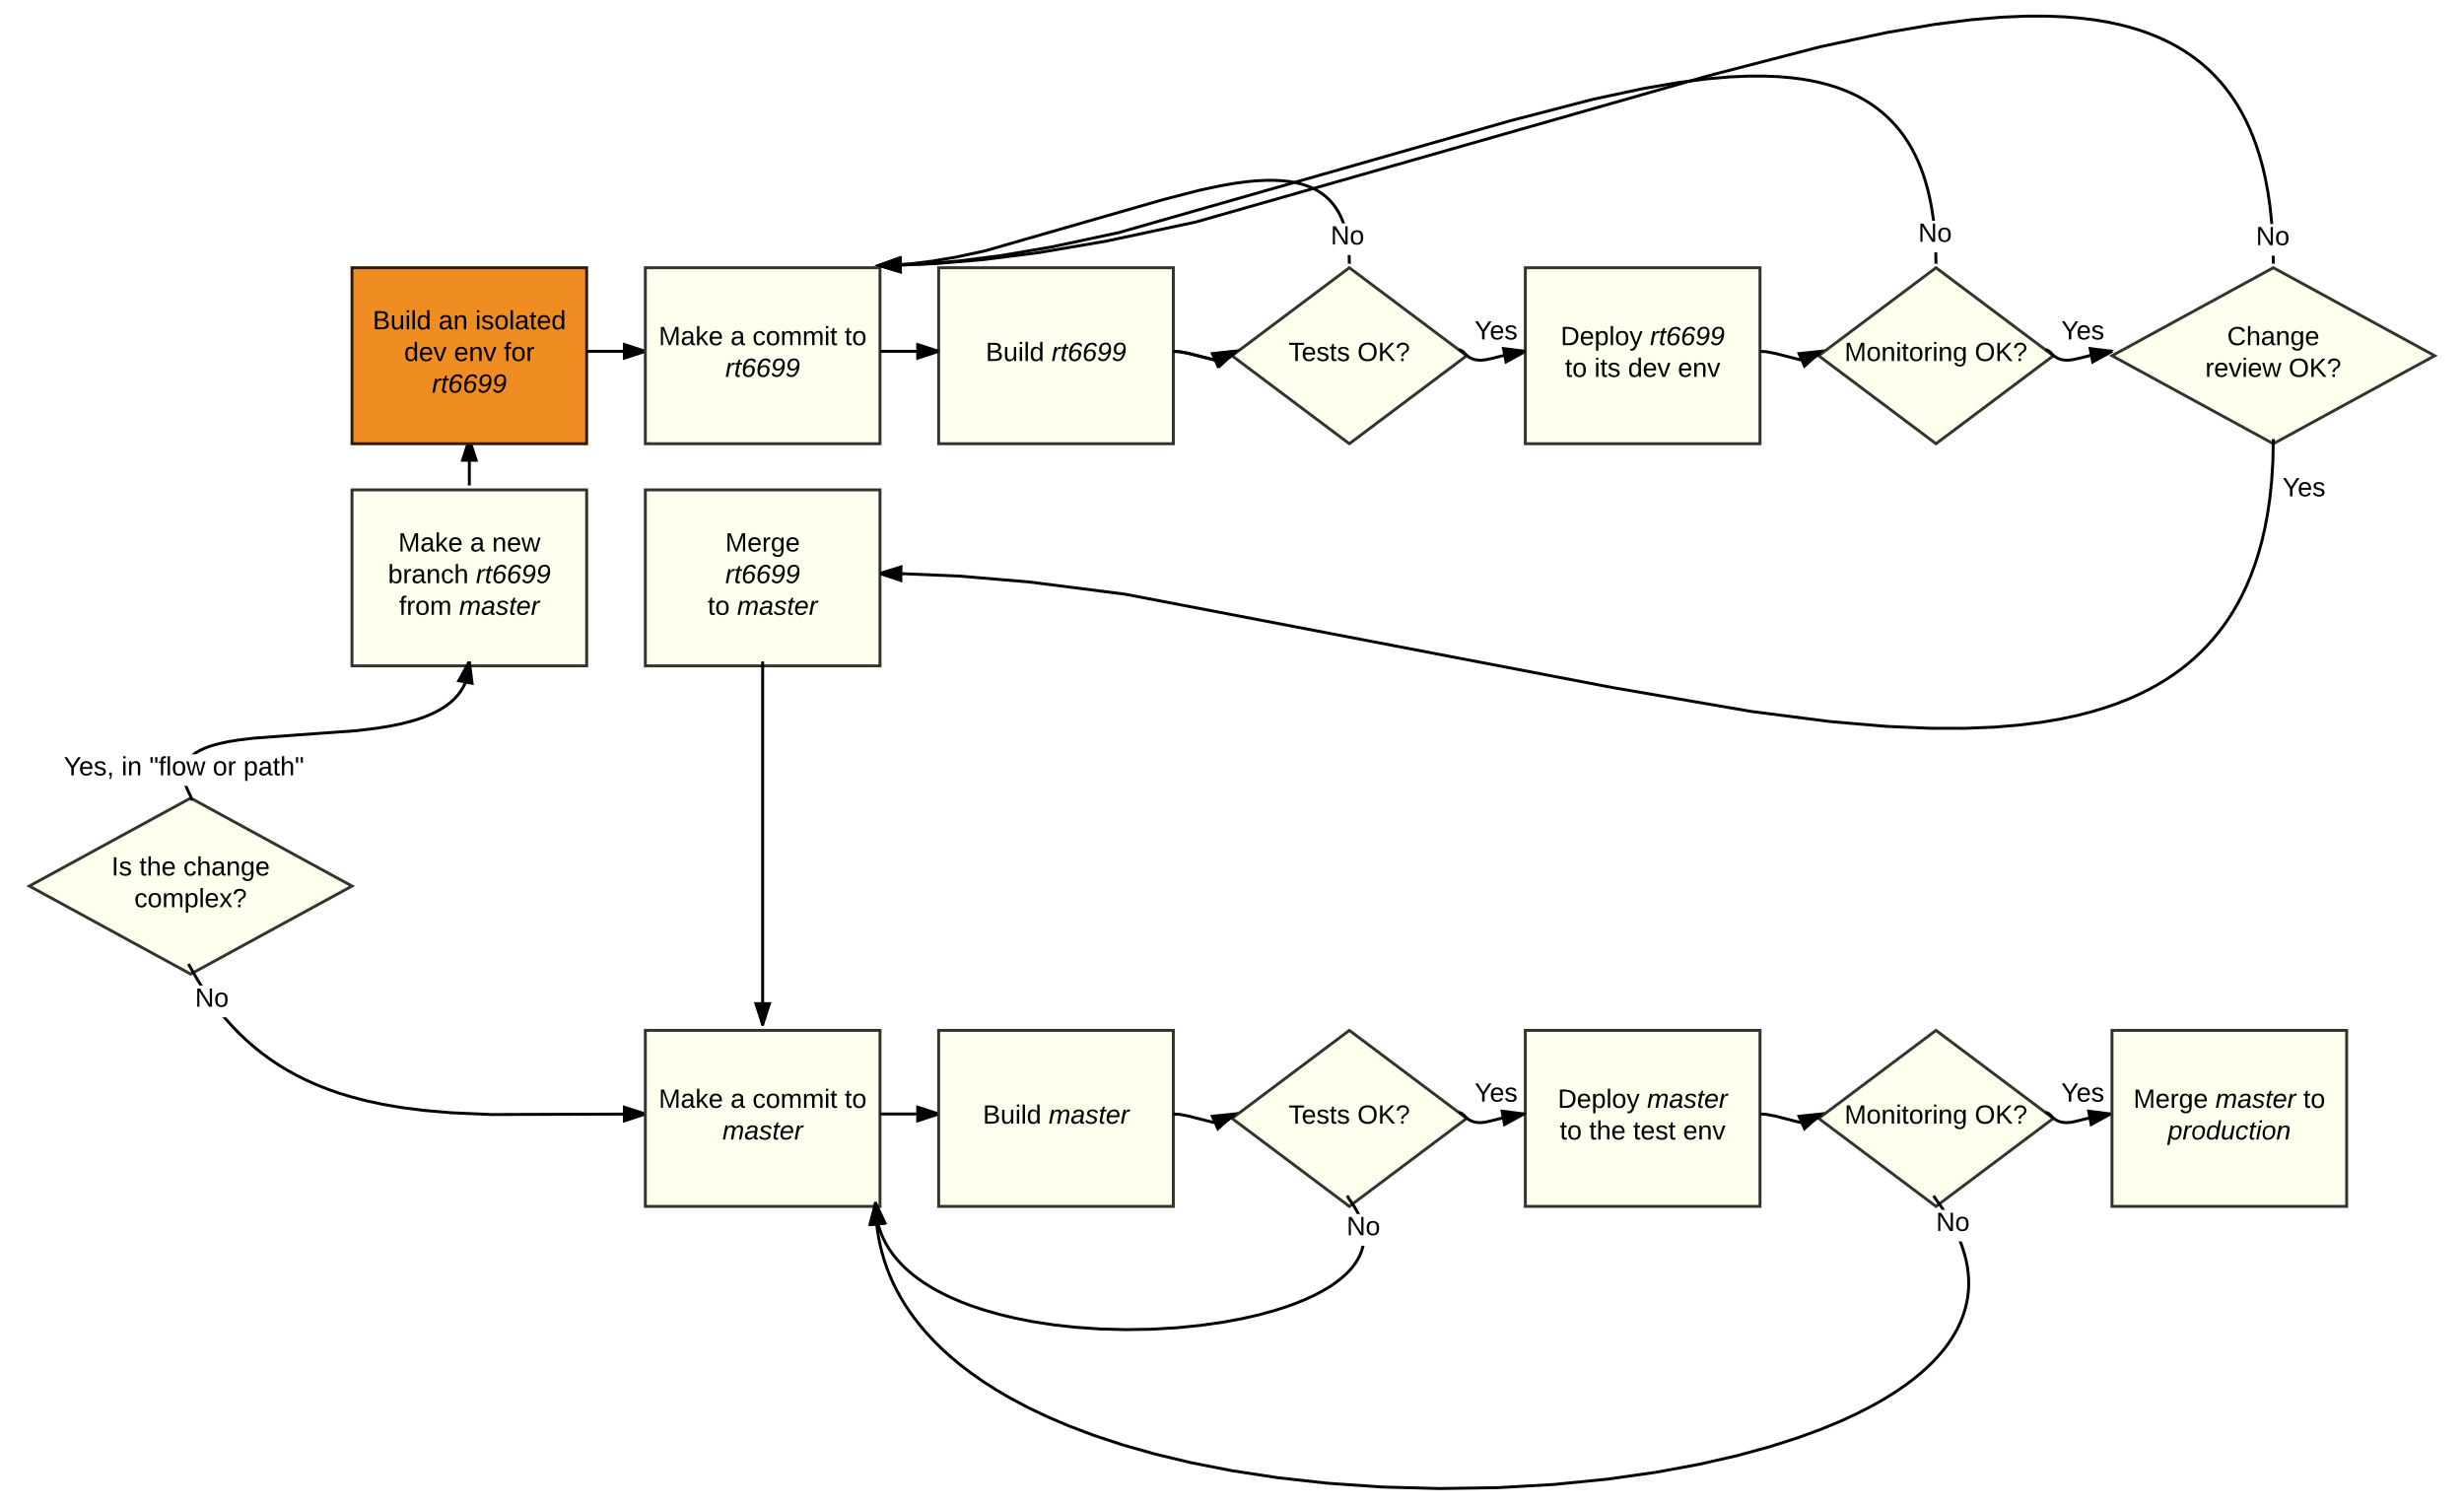 <svg xmlns="http://www.w3.org/2000/svg" xmlns:xlink="http://www.w3.org/1999/xlink" width="1680" height="1025.91"><g transform="translate(-40 -149)"><g filter="url(#a)"><path d="M170 690.14l110 60-110 60-110-60z" stroke="#33332f" stroke-width="2" fill="#ffffed"/><use xlink:href="#b" transform="matrix(1,0,0,1,65,695.139) translate(51 47.8)"/><use xlink:href="#c" transform="matrix(1,0,0,1,65,695.139) translate(70 47.8)"/><use xlink:href="#d" transform="matrix(1,0,0,1,65,695.139) translate(100 47.8)"/><use xlink:href="#e" transform="matrix(1,0,0,1,65,695.139) translate(66.55 69.4)"/></g><g filter="url(#f)"><path d="M280 480h160v120H280z" stroke="#33332f" stroke-width="2" fill="#ffffed"/><use xlink:href="#g" transform="matrix(1,0,0,1,285,485) translate(26.55 37)"/><use xlink:href="#h" transform="matrix(1,0,0,1,285,485) translate(75.5 37)"/><use xlink:href="#i" transform="matrix(1,0,0,1,285,485) translate(90.5 37)"/><use xlink:href="#j" transform="matrix(1,0,0,1,285,485) translate(19.55 58.6)"/><use xlink:href="#k" transform="matrix(1,0,0,1,285,485) translate(79.5 58.6)"/><use xlink:href="#l" transform="matrix(1,0,0,1,285,485) translate(27.1 80.2)"/><use xlink:href="#m" transform="matrix(1,0,0,1,285,485) translate(68 80.2)"/></g><path d="M170 691.9l-1.12-2.17-.9-1.9-.7-1.66-.54-1.5-.43-1.35-.33-1.22-.26-1.13-.18-1.03-.14-.97-.1-.9-.04-.84-.02-.8.02-.75.05-.72.06-.68.1-.66.13-.64.13-.62.17-.6.2-.6.2-.56.25-.56.26-.56.3-.55.32-.55.35-.55.38-.54.42-.56.46-.55.5-.57.56-.56.6-.58.7-.6.76-.6.85-.6.98-.65 1.1-.66 1.25-.7 1.46-.7 1.7-.76 2-.78 2.43-.84 2.98-.88 3.77-.95 4.9-1.04 6.83-1.12 10.58-1.28 29.68-2.2 40.38-2.9 13.87-1.68 9.62-1.58 7.32-1.53 5.84-1.47 4.8-1.43 4.03-1.4 3.46-1.33 2.97-1.32 2.6-1.28 2.3-1.25 2.04-1.23 1.83-1.2 1.64-1.2 1.5-1.16 1.34-1.15 1.24-1.15 1.13-1.15 1.04-1.15.95-1.15.88-1.15.8-1.16.76-1.18.7-1.2.63-1.2.6-1.24.52-1.27.5-1.3.44-1.35.38-1.4.34-1.45.3-1.5.24-1.6.18-1.66.1-1.77.06-1.88V600M170 691.9l.95 2.84" stroke="#000" stroke-width="2" fill="none"/><path d="M361.88 614.88l-9.1-1.74L360 600z"/><path d="M363.04 616.12l-11.8-2.25 7.62-13.87H361zm-8.73-3.7l6.4 1.22-1.3-10.46z"/><path fill="#fff" d="M83.47 663.26h163.85v21.6H83.47z"/><use xlink:href="#n" transform="matrix(1,0,0,1,83.469,663.263) translate(0 14.4)"/><use xlink:href="#o" transform="matrix(1,0,0,1,83.469,663.263) translate(39.35 14.4)"/><use xlink:href="#p" transform="matrix(1,0,0,1,83.469,663.263) translate(58.3 14.4)"/><use xlink:href="#q" transform="matrix(1,0,0,1,83.469,663.263) translate(101.55 14.4)"/><use xlink:href="#r" transform="matrix(1,0,0,1,83.469,663.263) translate(122.5 14.4)"/><path d="M170 808.87l4.66 8.15 4.68 7.42 4.7 6.8 4.72 6.28 4.78 5.8 4.83 5.42 4.92 5.06 5 4.74 5.15 4.46 5.28 4.22 5.46 4 5.66 3.8 5.9 3.6 6.22 3.43 6.55 3.28 6.97 3.13 7.47 2.98 8.08 2.85 8.83 2.68 9.8 2.55 11.03 2.38 12.74 2.2 15.18 1.95 19.15 1.66 27.2 1.2 105.03-.36M170 808.87l-1.53-2.58" stroke="#000" stroke-width="2" fill="none"/><path d="M480 908.54l-14.25 4.68-.03-9.27z"/><path d="M480 907.5v2.1l-15.25 5-.04-12.02zm-13.25 4.34l10-3.3-10.03-3.2z"/><path fill="#fff" d="M173 821.03h22.95v21.6H173z"/><use xlink:href="#s" transform="matrix(1,0,0,1,173.003,821.033) translate(0 14.4)"/><g filter="url(#f)"><path d="M480 848.54h160v120H480z" stroke="#33332f" stroke-width="2" fill="#ffffed"/><use xlink:href="#g" transform="matrix(1,0,0,1,485,853.539) translate(4.1 47.8)"/><use xlink:href="#h" transform="matrix(1,0,0,1,485,853.539) translate(53.05 47.8)"/><use xlink:href="#t" transform="matrix(1,0,0,1,485,853.539) translate(68.05 47.8)"/><use xlink:href="#u" transform="matrix(1,0,0,1,485,853.539) translate(130.9 47.8)"/><use xlink:href="#v" transform="matrix(1,0,0,1,485,853.539) translate(47.55 69.4)"/></g><path d="M360 480v-31.46" stroke="#000" stroke-width="2" fill="none"/><path d="M361 480h-2 2zM364.64 462.8h-9.28l4.64-14.26z"/><path d="M366 463.8h-12l4.95-15.26h2.1zm-9.26-2h6.52L360 451.8z"/><g filter="url(#f)"><path d="M280 328.54h160v120H280z" stroke="#301c07" stroke-width="2" fill="#ef8d22"/><use xlink:href="#w" transform="matrix(1,0,0,1,285,333.539) translate(9.1 37)"/><use xlink:href="#x" transform="matrix(1,0,0,1,285,333.539) translate(54 37)"/><use xlink:href="#y" transform="matrix(1,0,0,1,285,333.539) translate(79 37)"/><use xlink:href="#z" transform="matrix(1,0,0,1,285,333.539) translate(30.525 58.6)"/><use xlink:href="#A" transform="matrix(1,0,0,1,285,333.539) translate(64.525 58.6)"/><use xlink:href="#B" transform="matrix(1,0,0,1,285,333.539) translate(98.525 58.6)"/><use xlink:href="#C" transform="matrix(1,0,0,1,285,333.539) translate(49.525 80.2)"/></g><path d="M440 388.54h40" stroke="#000" stroke-width="2" fill="none"/><path d="M440 389.54v-2zM480 388.54l-14.27 4.63v-9.27z"/><path d="M480 387.5v2.1l-15.27 4.95v-12.02zm-13.27 4.3l10.03-3.26-10.03-3.26z"/><g filter="url(#f)"><path d="M480 328.54h160v120H480z" stroke="#33332f" stroke-width="2" fill="#ffffed"/><use xlink:href="#g" transform="matrix(1,0,0,1,485,333.539) translate(4.1 47.8)"/><use xlink:href="#h" transform="matrix(1,0,0,1,485,333.539) translate(53.05 47.8)"/><use xlink:href="#t" transform="matrix(1,0,0,1,485,333.539) translate(68.05 47.8)"/><use xlink:href="#u" transform="matrix(1,0,0,1,485,333.539) translate(130.9 47.8)"/><use xlink:href="#C" transform="matrix(1,0,0,1,485,333.539) translate(49.525 69.4)"/></g><g filter="url(#f)"><path d="M680 328.54h160v120H680z" stroke="#33332f" stroke-width="2" fill="#ffffed"/><use xlink:href="#D" transform="matrix(1,0,0,1,685,333.539) translate(27.075 58.6)"/><use xlink:href="#E" transform="matrix(1,0,0,1,685,333.539) translate(71.975 58.6)"/></g><g filter="url(#a)"><path d="M1590 328.54l110 60-110 60-110-60z" stroke="#33332f" stroke-width="2" fill="#ffffed"/><use xlink:href="#F" transform="matrix(1,0,0,1,1485,333.539) translate(73.525 47.8)"/><use xlink:href="#G" transform="matrix(1,0,0,1,1485,333.539) translate(58.575 69.4)"/><use xlink:href="#H" transform="matrix(1,0,0,1,1485,333.539) translate(115.425 69.4)"/></g><g filter="url(#f)"><path d="M960 328.54l80 60-80 60-80-60z" stroke="#33332f" stroke-width="2" fill="#ffffed"/><use xlink:href="#I" transform="matrix(1,0,0,1,885,333.539) translate(33.525 58.6)"/><use xlink:href="#J" transform="matrix(1,0,0,1,885,333.539) translate(80.475 58.6)"/></g><path d="M640 908.54h40" stroke="#000" stroke-width="2" fill="none"/><path d="M640 909.54v-2zM680 908.54l-14.27 4.63v-9.27z"/><path d="M680 907.5v2.1l-15.27 4.95v-12.02zm-13.27 4.3l10.03-3.26-10.03-3.26z"/><g filter="url(#f)"><path d="M480 480h160v120H480z" stroke="#33332f" stroke-width="2" fill="#ffffed"/><use xlink:href="#K" transform="matrix(1,0,0,1,485,485) translate(49.55 37)"/><use xlink:href="#L" transform="matrix(1,0,0,1,485,485) translate(49.525 58.6)"/><use xlink:href="#M" transform="matrix(1,0,0,1,485,485) translate(37.55 80.2)"/><use xlink:href="#m" transform="matrix(1,0,0,1,485,485) translate(57.55 80.2)"/></g><g filter="url(#f)"><path d="M1080 328.54h160v120h-160z" stroke="#33332f" stroke-width="2" fill="#ffffed"/><use xlink:href="#N" transform="matrix(1,0,0,1,1085,333.539) translate(19.075 47.8)"/><use xlink:href="#O" transform="matrix(1,0,0,1,1085,333.539) translate(79.975 47.8)"/><use xlink:href="#P" transform="matrix(1,0,0,1,1085,333.539) translate(22.025 69.4)"/><use xlink:href="#Q" transform="matrix(1,0,0,1,1085,333.539) translate(42.025 69.4)"/><use xlink:href="#R" transform="matrix(1,0,0,1,1085,333.539) translate(64.975 69.4)"/><use xlink:href="#S" transform="matrix(1,0,0,1,1085,333.539) translate(98.975 69.4)"/></g><path d="M640 388.54h40" stroke="#000" stroke-width="2" fill="none"/><path d="M640 389.54v-2zM680 388.54l-14.27 4.63v-9.27z"/><path d="M680 387.5v2.1l-15.27 4.95v-12.02zm-13.27 4.3l10.03-3.26-10.03-3.26z"/><g filter="url(#f)"><path d="M1360 328.54l80 60-80 60-80-60z" stroke="#33332f" stroke-width="2" fill="#ffffed"/><use xlink:href="#T" transform="matrix(1,0,0,1,1285,333.539) translate(12.6 58.6)"/><use xlink:href="#H" transform="matrix(1,0,0,1,1285,333.539) translate(101.4 58.6)"/></g><path d="M1037.47 388.54l1.44 1.7 1.35 1.26 1.3.97 1.33.74 1.37.6 1.5.42 1.7.28 2.07.1 2.8-.23 4.93-1 18-4.5 4.32-.33h.43M1037.47 388.54l-2.72-1.25" stroke="#000" stroke-width="2" fill="none"/><path d="M1080 388.54l-13.14 7.24-1.74-9.1z"/><path d="M1080 387.53v2.15l-13.86 7.64-2.27-11.8zm-12.4 6.7l9.22-5.08-10.46-1.3z"/><use xlink:href="#U" transform="matrix(1,0,0,1,1045.366,366.027) translate(0 14.4)"/><path d="M840 388.54l4.2.26 6.23 1.18 16.9 4.3 2.7.17 2-.12 1.67-.3 1.46-.46 1.36-.6 1.3-.8 1.32-1.02 1.37-1.36 1.03-1.26" stroke="#000" stroke-width="2" fill="none"/><path d="M840.17 387.55l-.17 1v-1.03z"/><path d="M881.53 388.54l-11.15 10.04-3.77-8.47z" stroke="#000" stroke-width="2"/><path d="M840 388.54l4.2.26 6.06 1.1 17.8 4.52 2.7.17 2-.13 1.67-.3 1.48-.44 1.37-.6 1.32-.76 1.3-1 1.35-1.3 1.28-1.53" stroke="#000" stroke-width="2" fill="none"/><path d="M840.17 387.55l-.17 1v-1.03z"/><path d="M882.53 388.54L871.5 398.7l-3.87-8.4z" stroke="#000" stroke-width="2"/><path d="M960 328.54l-.1-5-.27-4.35-.4-3.83-.5-3.4-.58-3.03-.64-2.74-.7-2.48-.72-2.27-.78-2.08-.8-1.92-.84-1.78-.87-1.66-.9-1.55-.93-1.46-.96-1.38-.98-1.3-1.02-1.24-1.05-1.17-1.1-1.1-1.14-1.08-1.18-1.03-1.24-1-1.3-.94-1.37-.9-1.43-.88-1.53-.84-1.62-.8-1.73-.78-1.87-.73-2-.7-2.18-.65-2.37-.6-2.6-.56-2.9-.5-3.2-.4-3.63-.3-4.13-.17h-4.78l-5.62.24-6.73.56-8.34 1.06-10.72 1.83-14.84 3.17-24.38 6.32-121.7 34.98-20.1 4.3-15.4 2.6-12.53 1.6-10.57.9-9.1.38-4.1.05" stroke="#000" stroke-width="2" fill="none"/><path d="M961.06 329.33l-1.06-.8-.95.72-.05-.65 2-.13z"/><path d="M639.52 329.95l14.07-5.18.35 9.26z" stroke="#000" stroke-width="2"/><path fill="#fff" d="M947.27 301.3h22.95v21.6h-22.95z"/><use xlink:href="#s" transform="matrix(1,0,0,1,947.267,301.288) translate(0 14.4)"/><path d="M1360 328.53l-.23-11.23-.6-9.8-.9-8.6-1.14-7.63-1.3-6.84-1.44-6.17-1.58-5.6-1.65-5.1-1.75-4.7-1.82-4.33-1.9-4.02-1.95-3.74-2.02-3.5-2.1-3.3-2.15-3.1-2.23-2.95-2.3-2.77-2.4-2.66-2.48-2.53-2.58-2.42-2.7-2.32-2.8-2.22-2.95-2.14-3.1-2.06-3.25-1.97-3.46-1.9-3.68-1.82-3.92-1.74-4.2-1.67-4.56-1.58-4.92-1.5-5.38-1.38-5.9-1.25-6.54-1.1-7.3-.92-8.25-.7-9.4-.38h-10.87l-12.8.55-15.35 1.3-19 2.42-24.57 4.18-34.16 7.3-57.13 14.83-266.45 76.1-45.95 9.82-35.07 5.96-28.47 3.62-23.93 2.03-20.6.87-9.3.1" stroke="#000" stroke-width="2" fill="none"/><path d="M1361.02 329.3l-1.02-.76-.98.73-.02-.7 2-.07z"/><path d="M639.52 329.95l14.15-4.96.2 9.26z" stroke="#000" stroke-width="2"/><path fill="#fff" d="M1347.86 299.47h22.95v21.6h-22.94z"/><use xlink:href="#s" transform="matrix(1,0,0,1,1347.856,299.47) translate(0 14.4)"/><path d="M1240 388.54l4.2.26 6.23 1.18 16.9 4.3 2.7.17 2-.12 1.67-.3 1.46-.46 1.36-.6 1.3-.8 1.32-1.02 1.37-1.36 1.03-1.26" stroke="#000" stroke-width="2" fill="none"/><path d="M1240.17 387.55l-.17 1v-1.03z"/><path d="M1281.53 388.54l-11.15 10.04-3.77-8.47z" stroke="#000" stroke-width="2"/><path d="M1437.47 388.54l1.44 1.7 1.35 1.26 1.3.97 1.33.74 1.37.6 1.5.42 1.7.28 2.07.1 2.8-.23 4.93-1 18-4.5 4.32-.33h.43M1437.47 388.54l-2.72-1.25" stroke="#000" stroke-width="2" fill="none"/><path d="M1480 388.54l-13.14 7.24-1.74-9.1z"/><path d="M1481.5 387.72l-1.5.82 1.04.57-14.9 8.22-2.27-11.8zm-13.9 6.52l9.22-5.1-10.46-1.3z"/><use xlink:href="#U" transform="matrix(1,0,0,1,1445.402,366.018) translate(0 14.4)"/><path d="M1590 328.53l-.3-14.82-.8-12.9-1.2-11.36-1.48-10.08-1.72-9.02-1.9-8.14-2.07-7.38-2.2-6.75-2.3-6.2-2.4-5.72-2.5-5.3-2.58-4.95-2.67-4.63-2.76-4.35-2.85-4.1-2.95-3.9-3.04-3.67-3.16-3.5-3.27-3.35-3.4-3.2-3.56-3.06-3.7-2.94-3.9-2.82-4.1-2.7-4.3-2.62-4.57-2.5-4.85-2.42-5.2-2.3-5.55-2.2-6-2.1-6.5-1.96-7.12-1.83-7.8-1.65-8.64-1.46-9.65-1.22-10.88-.9-12.43-.52h-14.38l-16.9.73-20.33 1.72-25.17 3.2-32.5 5.53-45.3 9.7-76 19.7-349.63 99.74-60.83 13-46.38 7.9-37.64 4.77-31.63 2.66-27.2 1.16-12.3.13" stroke="#000" stroke-width="2" fill="none"/><path d="M1591 329.1l-1-.56-1 .54v-.53l2-.04z"/><path d="M639.52 329.95l14.18-4.87.15 9.27z" stroke="#000" stroke-width="2"/><path fill="#fff" d="M1578.15 301.73h22.95v21.6h-22.95z"/><use xlink:href="#s" transform="matrix(1,0,0,1,1578.148,301.733) translate(0 14.4)"/><path d="M1590 448.55l-.3 15.13-.85 13.42-1.26 12-1.6 10.8-1.87 9.8-2.1 8.95-2.3 8.23-2.46 7.6-2.62 7.05-2.76 6.58-2.92 6.18-3.03 5.8-3.16 5.5-3.3 5.2-3.45 4.94-3.6 4.72-3.73 4.52-3.9 4.34-4.1 4.17-4.28 4.03-4.5 3.9-4.77 3.77-5.03 3.65-5.34 3.55-5.7 3.44-6.08 3.36-6.54 3.24-7.06 3.14-7.67 3.04-8.38 2.9-9.2 2.8-10.2 2.6-11.4 2.42-12.84 2.17-14.65 1.84-16.94 1.42-19.93.83-23.92-.02-29.63-1.27-38.36-3.26-53.87-6.88-95.1-16.37-332.3-63.65-64.54-8.24-47.85-4.06-38.14-1.62L640 540" stroke="#000" stroke-width="2" fill="none"/><path d="M1591 448.57l-2-.04V448l1 .54 1-.55zM654.22 544.8L640 540l14.3-4.48z"/><path d="M655.2 546.17l-15.2-5.1v-2.12l15.33-4.8zm-11.96-6.14l10 3.37.06-6.52z"/><use xlink:href="#U" transform="matrix(1,0,0,1,1596.206,472.952) translate(0 14.4)"/><g filter="url(#f)"><path d="M680 848.54h160v120H680z" stroke="#33332f" stroke-width="2" fill="#ffffed"/><use xlink:href="#D" transform="matrix(1,0,0,1,685,853.539) translate(25.1 58.6)"/><use xlink:href="#m" transform="matrix(1,0,0,1,685,853.539) translate(70 58.6)"/></g><g filter="url(#f)"><path d="M960 848.54l80 60-80 60-80-60z" stroke="#33332f" stroke-width="2" fill="#ffffed"/><use xlink:href="#I" transform="matrix(1,0,0,1,885,853.539) translate(33.525 58.6)"/><use xlink:href="#J" transform="matrix(1,0,0,1,885,853.539) translate(80.475 58.6)"/></g><g filter="url(#f)"><path d="M1080 848.54h160v120h-160z" stroke="#33332f" stroke-width="2" fill="#ffffed"/><use xlink:href="#N" transform="matrix(1,0,0,1,1085,853.539) translate(17.1 47.8)"/><use xlink:href="#V" transform="matrix(1,0,0,1,1085,853.539) translate(78 47.8)"/><use xlink:href="#W" transform="matrix(1,0,0,1,1085,853.539) translate(18.5 69.4)"/><use xlink:href="#X" transform="matrix(1,0,0,1,1085,853.539) translate(38.5 69.4)"/><use xlink:href="#Y" transform="matrix(1,0,0,1,1085,853.539) translate(68.5 69.4)"/><use xlink:href="#S" transform="matrix(1,0,0,1,1085,853.539) translate(102.5 69.4)"/></g><g filter="url(#f)"><path d="M1360 848.54l80 60-80 60-80-60z" stroke="#33332f" stroke-width="2" fill="#ffffed"/><use xlink:href="#T" transform="matrix(1,0,0,1,1285,853.539) translate(12.6 58.6)"/><use xlink:href="#H" transform="matrix(1,0,0,1,1285,853.539) translate(101.4 58.6)"/></g><path d="M840 908.54l4.2.26 6.23 1.18 16.9 4.3 2.7.17 2-.12 1.67-.3 1.46-.46 1.36-.6 1.3-.8 1.32-1.02 1.37-1.36 1.03-1.26" stroke="#000" stroke-width="2" fill="none"/><path d="M840.17 907.55l-.17 1v-1.03z"/><path d="M881.53 908.54l-11.15 10.04-3.77-8.47z" stroke="#000" stroke-width="2"/><path d="M1037.47 908.54l1.44 1.7 1.35 1.24 1.3.95 1.33.73 1.38.56 1.5.4 1.76.27 2.17.03 3.02-.3 6.7-1.58 13.86-3.53 4.57-.46 1.15-.02M1037.47 908.54l-2.74-1.22" stroke="#000" stroke-width="2" fill="none"/><path d="M1079 908.54l-13.16 7.2-1.72-9.12z"/><path d="M1080 907.66v1.47l-14.9 8.14-2.2-11.8zm-13.43 6.54l9.25-5.06-10.46-1.35z"/><use xlink:href="#U" transform="matrix(1,0,0,1,1045.379,885.7) translate(0 14.4)"/><path d="M1240 908.54l4.2.26 6.23 1.18 16.9 4.3 2.7.17 2-.12 1.67-.3 1.46-.46 1.36-.6 1.3-.8 1.32-1.02 1.37-1.36 1.03-1.26" stroke="#000" stroke-width="2" fill="none"/><path d="M1240.17 907.55l-.17 1v-1.03z"/><path d="M1281.53 908.54l-11.15 10.04-3.77-8.47z" stroke="#000" stroke-width="2"/><path d="M1437.47 908.54l1.44 1.7 1.35 1.24 1.3.95 1.33.73 1.38.56 1.5.4 1.76.27 2.17.03 3.02-.3 6.7-1.58 13.86-3.53 4.57-.46 1.15-.02M1437.47 908.54l-2.74-1.22" stroke="#000" stroke-width="2" fill="none"/><path d="M1479 908.54l-13.16 7.2-1.72-9.12z"/><path d="M1480 907.66v1.47l-14.9 8.14-2.2-11.8zm-13.43 6.54l9.25-5.06-10.46-1.35z"/><use xlink:href="#U" transform="matrix(1,0,0,1,1445.379,885.7) translate(0 14.4)"/><path d="M960 966.8l1.72 2.38 1.46 2.22 1.24 2.07 1.06 1.95.9 1.83.76 1.74.64 1.64.54 1.58.45 1.52.36 1.46.3 1.4.22 1.37.16 1.34.1 1.3.06 1.28v1.25l-.07 1.24-.12 1.22-.16 1.2-.2 1.22-.28 1.2-.32 1.22-.37 1.22-.44 1.23-.5 1.23-.56 1.26-.64 1.27-.73 1.3-.83 1.35-.92 1.38-1.05 1.42-1.17 1.46-1.33 1.52-1.5 1.58-1.7 1.64-1.94 1.72-2.2 1.8-2.53 1.9-2.9 2-3.37 2.1-3.9 2.2-4.52 2.35-5.3 2.44-6.2 2.57-7.3 2.67-8.58 2.72-10 2.72-11.64 2.65-13.3 2.45-14.93 2.1-16.3 1.63-17.26.98-17.6.27-17.3-.46-16.5-1.13-15.26-1.68-13.86-2.13-12.4-2.44-10.97-2.64-9.67-2.76-8.5-2.8-7.47-2.83-6.57-2.8-5.8-2.78-5.13-2.7-4.54-2.67-4.05-2.6-3.6-2.53-3.24-2.48-2.9-2.43-2.6-2.38-2.36-2.33-2.13-2.3-1.93-2.25-1.75-2.23-1.58-2.2-1.45-2.2-1.3-2.18-1.18-2.17-1.06-2.17-.95-2.18-.85-2.2-.76-2.2-.66-2.23-.56-2.27-.48-2.3-.38-2.35-.3-2.4-.18-2.48-.1-2.55v-.94M960 966.8l-1.5-2.62" stroke="#000" stroke-width="2" fill="none"/><path d="M643.38 982.8l-9.2 1.17 2.8-14.74z"/><path d="M644.87 983.6l-11.92 1.54 3.14-16.6h1.65zm-9.44-.8l6.46-.82-4.5-9.54z"/><path fill="#fff" d="M958.1 976.78h22.96v21.6H958.1z"/><use xlink:href="#s" transform="matrix(1,0,0,1,958.108,976.78) translate(0 14.4)"/><path d="M1360 966.8l3.86 5.36 3.27 4.97 2.78 4.65 2.37 4.36 2 4.1 1.72 3.9 1.42 3.68 1.2 3.53 1 3.4.83 3.24.65 3.14.5 3.05.35 2.96.23 2.9.1 2.84v2.8l-.14 2.74-.25 2.72-.37 2.7-.47 2.7-.6 2.7-.7 2.68-.83 2.7-.97 2.73-1.1 2.76-1.27 2.8-1.44 2.84-1.62 2.9-1.83 2.98-2.04 3.05-2.3 3.14-2.6 3.24-2.95 3.36-3.3 3.5-3.77 3.63-4.27 3.8-4.88 4-5.58 4.17-6.42 4.4-7.4 4.64-8.6 4.88-10 5.15-11.68 5.42-13.7 5.66-16.1 5.86-18.88 6-22.1 6.03-25.68 5.85-29.44 5.43-33.13 4.68-36.3 3.6-38.48 2.2-39.42.58-38.9-1.02-37.13-2.55-34.5-3.82-31.34-4.8-28.04-5.5-24.87-5.98-21.93-6.24-19.26-6.38-16.9-6.4-14.9-6.35-13.1-6.26-11.6-6.15-10.3-6-9.13-5.88-8.15-5.73-7.3-5.6-6.54-5.5-5.9-5.35-5.3-5.27-4.8-5.17-4.35-5.1-3.94-5.02-3.58-4.97-3.24-4.93-2.93-4.9-2.65-4.9-2.4-4.87-2.13-4.9-1.92-4.92-1.7-4.96-1.47-5.02-1.28-5.08-1.06-5.17-.86-5.27-.65-5.4-.43-5.52-.2-5.7-.02-2.1M1360 966.8l-1.67-2.5" stroke="#000" stroke-width="2" fill="none"/><path d="M642.4 983.2l-9.24.54 3.82-14.5z"/><path d="M643.84 984.13l-12 .7 4.3-16.3h1.64zm-9.37-1.47l6.5-.37-3.8-9.84z"/><path fill="#fff" d="M1360 973.87h22.95v21.6H1360z"/><use xlink:href="#s" transform="matrix(1,0,0,1,1360.002,973.873) translate(0 14.4)"/><path d="M560 600v247.54" stroke="#000" stroke-width="2" fill="none"/><path d="M561 600h-2 2zM560 847.54l-4.64-14.27h9.28z"/><path d="M560.73 848.54h-1.46L554 832.27h12zm-4-14.27L560 844.3l3.26-10.03z"/><g filter="url(#f)"><path d="M1480 848.54h160v120h-160z" stroke="#33332f" stroke-width="2" fill="#ffffed"/><use xlink:href="#Z" transform="matrix(1,0,0,1,1485,853.539) translate(9.6 47.8)"/><use xlink:href="#aa" transform="matrix(1,0,0,1,1485,853.539) translate(65.5 47.8)"/><use xlink:href="#ab" transform="matrix(1,0,0,1,1485,853.539) translate(125.4 47.8)"/><use xlink:href="#ac" transform="matrix(1,0,0,1,1485,853.539) translate(33.05 69.4)"/></g><defs><path d="M33 0v-248h34V0H33" id="ad"/><path d="M135-143c-3-34-86-38-87 0 15 53 115 12 119 90S17 21 10-45l28-5c4 36 97 45 98 0-10-56-113-15-118-90-4-57 82-63 122-42 12 7 21 19 24 35" id="ae"/><g id="b"><use transform="matrix(0.05,0,0,0.05,0,0)" xlink:href="#ad"/><use transform="matrix(0.05,0,0,0.05,5,0)" xlink:href="#ae"/></g><path d="M59-47c-2 24 18 29 38 22v24C64 9 27 4 27-40v-127H5v-23h24l9-43h21v43h35v23H59v120" id="af"/><path d="M106-169C34-169 62-67 57 0H25v-261h32l-1 103c12-21 28-36 61-36 89 0 53 116 60 194h-32v-121c2-32-8-49-39-48" id="ag"/><path d="M100-194c63 0 86 42 84 106H49c0 40 14 67 53 68 26 1 43-12 49-29l28 8c-11 28-37 45-77 45C44 4 14-33 15-96c1-61 26-98 85-98zm52 81c6-60-76-77-97-28-3 7-6 17-6 28h103" id="ah"/><g id="c"><use transform="matrix(0.05,0,0,0.05,0,0)" xlink:href="#af"/><use transform="matrix(0.05,0,0,0.05,5,0)" xlink:href="#ag"/><use transform="matrix(0.05,0,0,0.05,15,0)" xlink:href="#ah"/></g><path d="M96-169c-40 0-48 33-48 73s9 75 48 75c24 0 41-14 43-38l32 2c-6 37-31 61-74 61-59 0-76-41-82-99-10-93 101-131 147-64 4 7 5 14 7 22l-32 3c-4-21-16-35-41-35" id="ai"/><path d="M141-36C126-15 110 5 73 4 37 3 15-17 15-53c-1-64 63-63 125-63 3-35-9-54-41-54-24 1-41 7-42 31l-33-3c5-37 33-52 76-52 45 0 72 20 72 64v82c-1 20 7 32 28 27v20c-31 9-61-2-59-35zM48-53c0 20 12 33 32 33 41-3 63-29 60-74-43 2-92-5-92 41" id="aj"/><path d="M117-194c89-4 53 116 60 194h-32v-121c0-31-8-49-39-48C34-167 62-67 57 0H25l-1-190h30c1 10-1 24 2 32 11-22 29-35 61-36" id="ak"/><path d="M177-190C167-65 218 103 67 71c-23-6-38-20-44-43l32-5c15 47 100 32 89-28v-30C133-14 115 1 83 1 29 1 15-40 15-95c0-56 16-97 71-98 29-1 48 16 59 35 1-10 0-23 2-32h30zM94-22c36 0 50-32 50-73 0-42-14-75-50-75-39 0-46 34-46 75s6 73 46 73" id="al"/><g id="d"><use transform="matrix(0.05,0,0,0.05,0,0)" xlink:href="#ai"/><use transform="matrix(0.05,0,0,0.05,9,0)" xlink:href="#ag"/><use transform="matrix(0.05,0,0,0.05,19,0)" xlink:href="#aj"/><use transform="matrix(0.05,0,0,0.05,29,0)" xlink:href="#ak"/><use transform="matrix(0.05,0,0,0.05,39,0)" xlink:href="#al"/><use transform="matrix(0.05,0,0,0.05,49,0)" xlink:href="#ah"/></g><path d="M100-194c62-1 85 37 85 99 1 63-27 99-86 99S16-35 15-95c0-66 28-99 85-99zM99-20c44 1 53-31 53-75 0-43-8-75-51-75s-53 32-53 75 10 74 51 75" id="am"/><path d="M210-169c-67 3-38 105-44 169h-31v-121c0-29-5-50-35-48C34-165 62-65 56 0H25l-1-190h30c1 10-1 24 2 32 10-44 99-50 107 0 11-21 27-35 58-36 85-2 47 119 55 194h-31v-121c0-29-5-49-35-48" id="an"/><path d="M115-194c55 1 70 41 70 98S169 2 115 4C84 4 66-9 55-30l1 105H24l-1-265h31l2 30c10-21 28-34 59-34zm-8 174c40 0 45-34 45-75s-6-73-45-74c-42 0-51 32-51 76 0 43 10 73 51 73" id="ao"/><path d="M24 0v-261h32V0H24" id="ap"/><path d="M141 0L90-78 38 0H4l68-98-65-92h35l48 74 47-74h35l-64 92 68 98h-35" id="aq"/><path d="M103-251c84 0 111 97 45 133-19 10-37 24-39 52H78c0-63 77-55 77-114 0-30-21-42-52-43-32 0-53 17-56 46l-32-2c7-45 34-72 88-72zM77 0v-35h34V0H77" id="ar"/><g id="e"><use transform="matrix(0.05,0,0,0.05,0,0)" xlink:href="#ai"/><use transform="matrix(0.05,0,0,0.05,9,0)" xlink:href="#am"/><use transform="matrix(0.05,0,0,0.05,19,0)" xlink:href="#an"/><use transform="matrix(0.05,0,0,0.05,33.95,0)" xlink:href="#ao"/><use transform="matrix(0.05,0,0,0.05,43.95,0)" xlink:href="#ap"/><use transform="matrix(0.05,0,0,0.05,47.9,0)" xlink:href="#ah"/><use transform="matrix(0.05,0,0,0.05,57.9,0)" xlink:href="#aq"/><use transform="matrix(0.05,0,0,0.05,66.9,0)" xlink:href="#ar"/></g><filter id="a" filterUnits="objectBoundingBox" x="-.02" y="-.02" width="1.05" height="1.08"><feOffset result="offOut" in="SourceAlpha" dy="3"/><feGaussianBlur result="blurOut" in="offOut" stdDeviation="2.5"/><feColorMatrix result="colorOut" in="blurOut" values="0 0 0 0 0 0 0 0 0 0 0 0 0 0 0 0 0 0 0.502 0"/><feBlend in="SourceGraphic" in2="colorOut"/></filter><path d="M240 0l2-218c-23 76-54 145-80 218h-23L58-218 59 0H30v-248h44l77 211c21-75 51-140 76-211h43V0h-30" id="as"/><path d="M143 0L79-87 56-68V0H24v-261h32v163l83-92h37l-77 82L181 0h-38" id="at"/><g id="g"><use transform="matrix(0.05,0,0,0.05,0,0)" xlink:href="#as"/><use transform="matrix(0.05,0,0,0.05,14.95,0)" xlink:href="#aj"/><use transform="matrix(0.05,0,0,0.05,24.95,0)" xlink:href="#at"/><use transform="matrix(0.05,0,0,0.05,33.95,0)" xlink:href="#ah"/></g><use transform="matrix(0.05,0,0,0.05,0,0)" xlink:href="#aj" id="h"/><path d="M206 0h-36l-40-164L89 0H53L-1-190h32L70-26l43-164h34l41 164 42-164h31" id="au"/><g id="i"><use transform="matrix(0.05,0,0,0.05,0,0)" xlink:href="#ak"/><use transform="matrix(0.05,0,0,0.05,10,0)" xlink:href="#ah"/><use transform="matrix(0.05,0,0,0.05,20,0)" xlink:href="#au"/></g><path d="M115-194c53 0 69 39 70 98 0 66-23 100-70 100C84 3 66-7 56-30L54 0H23l1-261h32v101c10-23 28-34 59-34zm-8 174c40 0 45-34 45-75 0-40-5-75-45-74-42 0-51 32-51 76 0 43 10 73 51 73" id="av"/><path d="M114-163C36-179 61-72 57 0H25l-1-190h30c1 12-1 29 2 39 6-27 23-49 58-41v29" id="aw"/><g id="j"><use transform="matrix(0.05,0,0,0.05,0,0)" xlink:href="#av"/><use transform="matrix(0.05,0,0,0.05,10,0)" xlink:href="#aw"/><use transform="matrix(0.05,0,0,0.05,15.95,0)" xlink:href="#aj"/><use transform="matrix(0.05,0,0,0.05,25.95,0)" xlink:href="#ak"/><use transform="matrix(0.05,0,0,0.05,35.95,0)" xlink:href="#ai"/><use transform="matrix(0.05,0,0,0.05,44.95,0)" xlink:href="#ag"/></g><path d="M66-151c12-25 30-51 66-40l-6 26C45-176 58-65 38 0H6l36-190h30" id="ax"/><path d="M51-54c-9 22 5 41 31 30L79-1C43 14 10-4 19-52l22-115H19l5-23h22l19-43h21l-9 43h35l-4 23H73" id="ay"/><path d="M184-94c-4 58-33 98-90 98-50 0-74-35-74-86 0-94 36-181 136-167 24 3 39 21 44 47l-29 6c-8-40-68-34-87-5-13 20-24 43-30 73 28-51 135-39 130 34zm-73-42c-35 2-61 22-60 62 1 30 14 52 44 52 38 0 55-31 56-70 1-26-14-46-40-44" id="az"/><path d="M40-53c7 41 73 38 88 5 14-18 25-43 30-72-13 20-31 35-60 35-44 0-69-27-69-70 0-57 32-96 91-96 58 0 76 44 72 106C186-56 125 37 35-9c-12-6-19-20-23-36zm62-57c67 0 87-116 17-116-39 0-58 29-58 71 1 27 12 45 41 45" id="aA"/><g id="k"><use transform="matrix(0.05,0,0,0.05,0,0)" xlink:href="#ax"/><use transform="matrix(0.05,0,0,0.05,5.95,0)" xlink:href="#ay"/><use transform="matrix(0.05,0,0,0.05,10.95,0)" xlink:href="#az"/><use transform="matrix(0.05,0,0,0.05,20.95,0)" xlink:href="#az"/><use transform="matrix(0.05,0,0,0.05,30.95,0)" xlink:href="#aA"/><use transform="matrix(0.05,0,0,0.05,40.95,0)" xlink:href="#aA"/></g><path d="M101-234c-31-9-42 10-38 44h38v23H63V0H32v-167H5v-23h27c-7-52 17-82 69-68v24" id="aB"/><g id="l"><use transform="matrix(0.05,0,0,0.05,0,0)" xlink:href="#aB"/><use transform="matrix(0.05,0,0,0.05,5,0)" xlink:href="#aw"/><use transform="matrix(0.05,0,0,0.05,10.95,0)" xlink:href="#am"/><use transform="matrix(0.05,0,0,0.05,20.95,0)" xlink:href="#an"/></g><path d="M248-111c6-24 9-61-24-58-72 9-57 108-77 169h-31l26-142c3-37-50-30-64-10C52-115 50-51 37 0H6l36-190h30c-1 10-6 24-4 32 13-43 101-52 105 5 13-22 29-41 61-41 90 0 28 129 23 194h-31" id="aC"/><path d="M165-48c-4 18 1 34 23 27l-3 20c-29 8-62 0-52-35h-2C116-14 99 4 63 4 30 4 8-16 8-49c0-68 71-67 138-67 10-26 0-56-31-54-26 1-42 9-47 31l-32-5c8-67 160-71 144 15-5 28-9 54-15 81zM42-50c3 52 80 24 89-6 7-12 7-24 11-38-47 1-103-4-100 44" id="aD"/><path d="M55-144c13 50 104 24 104 88C159 21 15 23 1-39l26-10c6 40 102 42 102-4-13-50-104-23-104-87 0-71 143-71 148-8l-29 4c-5-35-85-37-89 0" id="aE"/><path d="M111-194c62-3 86 47 72 106H45c-7 38 6 69 45 68 27-1 43-14 53-32l24 11C152-15 129 4 87 4 38 3 12-23 12-71c0-70 32-119 99-123zm44 81c14-66-71-72-95-28-4 8-8 17-11 28h106" id="aF"/><g id="m"><use transform="matrix(0.05,0,0,0.05,0,0)" xlink:href="#aC"/><use transform="matrix(0.05,0,0,0.05,14.95,0)" xlink:href="#aD"/><use transform="matrix(0.05,0,0,0.05,24.95,0)" xlink:href="#aE"/><use transform="matrix(0.05,0,0,0.05,33.95,0)" xlink:href="#ay"/><use transform="matrix(0.05,0,0,0.05,38.95,0)" xlink:href="#aF"/><use transform="matrix(0.05,0,0,0.05,48.95,0)" xlink:href="#ax"/></g><filter id="f" filterUnits="objectBoundingBox" x="-.03" y="-.02" width="1.06" height="1.08"><feOffset result="offOut" in="SourceAlpha" dy="3"/><feGaussianBlur result="blurOut" in="offOut" stdDeviation="2.5"/><feColorMatrix result="colorOut" in="blurOut" values="0 0 0 0 0 0 0 0 0 0 0 0 0 0 0 0 0 0 0.502 0"/><feBlend in="SourceGraphic" in2="colorOut"/></filter><path d="M137-103V0h-34v-103L8-248h37l75 118 75-118h37" id="aG"/><path d="M68-38c1 34 0 65-14 84H32c9-13 17-26 17-46H33v-38h35" id="aH"/><g id="n"><use transform="matrix(0.05,0,0,0.05,0,0)" xlink:href="#aG"/><use transform="matrix(0.05,0,0,0.05,10.35,0)" xlink:href="#ah"/><use transform="matrix(0.05,0,0,0.05,20.35,0)" xlink:href="#ae"/><use transform="matrix(0.05,0,0,0.05,29.35,0)" xlink:href="#aH"/></g><path d="M24-231v-30h32v30H24zM24 0v-190h32V0H24" id="aI"/><g id="o"><use transform="matrix(0.05,0,0,0.05,0,0)" xlink:href="#aI"/><use transform="matrix(0.05,0,0,0.05,3.95,0)" xlink:href="#ak"/></g><path d="M109-170H84l-4-78h32zm-65 0H19l-4-78h33" id="aJ"/><g id="p"><use transform="matrix(0.05,0,0,0.05,0,0)" xlink:href="#aJ"/><use transform="matrix(0.05,0,0,0.05,6.35,0)" xlink:href="#aB"/><use transform="matrix(0.05,0,0,0.05,11.35,0)" xlink:href="#ap"/><use transform="matrix(0.05,0,0,0.05,15.3,0)" xlink:href="#am"/><use transform="matrix(0.05,0,0,0.05,25.3,0)" xlink:href="#au"/></g><g id="q"><use transform="matrix(0.05,0,0,0.05,0,0)" xlink:href="#am"/><use transform="matrix(0.05,0,0,0.05,10,0)" xlink:href="#aw"/></g><g id="r"><use transform="matrix(0.05,0,0,0.05,0,0)" xlink:href="#ao"/><use transform="matrix(0.05,0,0,0.05,10,0)" xlink:href="#aj"/><use transform="matrix(0.05,0,0,0.05,20,0)" xlink:href="#af"/><use transform="matrix(0.05,0,0,0.05,25,0)" xlink:href="#ag"/><use transform="matrix(0.05,0,0,0.05,35,0)" xlink:href="#aJ"/></g><path d="M190 0L58-211 59 0H30v-248h39L202-35l-2-213h31V0h-41" id="aK"/><g id="s"><use transform="matrix(0.05,0,0,0.05,0,0)" xlink:href="#aK"/><use transform="matrix(0.05,0,0,0.05,12.95,0)" xlink:href="#am"/></g><g id="t"><use transform="matrix(0.05,0,0,0.05,0,0)" xlink:href="#ai"/><use transform="matrix(0.05,0,0,0.05,9,0)" xlink:href="#am"/><use transform="matrix(0.05,0,0,0.05,19,0)" xlink:href="#an"/><use transform="matrix(0.05,0,0,0.05,33.95,0)" xlink:href="#an"/><use transform="matrix(0.05,0,0,0.05,48.9,0)" xlink:href="#aI"/><use transform="matrix(0.05,0,0,0.05,52.85,0)" xlink:href="#af"/></g><g id="u"><use transform="matrix(0.05,0,0,0.05,0,0)" xlink:href="#af"/><use transform="matrix(0.05,0,0,0.05,5,0)" xlink:href="#am"/></g><g id="v"><use transform="matrix(0.05,0,0,0.05,0,0)" xlink:href="#aC"/><use transform="matrix(0.05,0,0,0.05,14.95,0)" xlink:href="#aD"/><use transform="matrix(0.05,0,0,0.05,24.95,0)" xlink:href="#aE"/><use transform="matrix(0.05,0,0,0.05,33.95,0)" xlink:href="#ay"/><use transform="matrix(0.05,0,0,0.05,38.95,0)" xlink:href="#aF"/><use transform="matrix(0.05,0,0,0.05,48.95,0)" xlink:href="#ax"/></g><path d="M160-131c35 5 61 23 61 61C221 17 115-2 30 0v-248c76 3 177-17 177 60 0 33-19 50-47 57zm-97-11c50-1 110 9 110-42 0-47-63-36-110-37v79zm0 115c55-2 124 14 124-45 0-56-70-42-124-44v89" id="aL"/><path d="M84 4C-5 8 30-112 23-190h32v120c0 31 7 50 39 49 72-2 45-101 50-169h31l1 190h-30c-1-10 1-25-2-33-11 22-28 36-60 37" id="aM"/><path d="M85-194c31 0 48 13 60 33l-1-100h32l1 261h-30c-2-10 0-23-3-31C134-8 116 4 85 4 32 4 16-35 15-94c0-66 23-100 70-100zm9 24c-40 0-46 34-46 75 0 40 6 74 45 74 42 0 51-32 51-76 0-42-9-74-50-73" id="aN"/><g id="w"><use transform="matrix(0.05,0,0,0.05,0,0)" xlink:href="#aL"/><use transform="matrix(0.05,0,0,0.05,12,0)" xlink:href="#aM"/><use transform="matrix(0.05,0,0,0.05,22,0)" xlink:href="#aI"/><use transform="matrix(0.05,0,0,0.05,25.95,0)" xlink:href="#ap"/><use transform="matrix(0.05,0,0,0.05,29.9,0)" xlink:href="#aN"/></g><g id="x"><use transform="matrix(0.05,0,0,0.05,0,0)" xlink:href="#aj"/><use transform="matrix(0.05,0,0,0.05,10,0)" xlink:href="#ak"/></g><g id="y"><use transform="matrix(0.05,0,0,0.05,0,0)" xlink:href="#aI"/><use transform="matrix(0.05,0,0,0.05,3.95,0)" xlink:href="#ae"/><use transform="matrix(0.05,0,0,0.05,12.95,0)" xlink:href="#am"/><use transform="matrix(0.05,0,0,0.05,22.95,0)" xlink:href="#ap"/><use transform="matrix(0.05,0,0,0.05,26.9,0)" xlink:href="#aj"/><use transform="matrix(0.05,0,0,0.05,36.9,0)" xlink:href="#af"/><use transform="matrix(0.05,0,0,0.05,41.9,0)" xlink:href="#ah"/><use transform="matrix(0.05,0,0,0.05,51.9,0)" xlink:href="#aN"/></g><path d="M108 0H70L1-190h34L89-25l56-165h34" id="aO"/><g id="z"><use transform="matrix(0.05,0,0,0.05,0,0)" xlink:href="#aN"/><use transform="matrix(0.05,0,0,0.05,10,0)" xlink:href="#ah"/><use transform="matrix(0.05,0,0,0.05,20,0)" xlink:href="#aO"/></g><g id="A"><use transform="matrix(0.05,0,0,0.05,0,0)" xlink:href="#ah"/><use transform="matrix(0.05,0,0,0.05,10,0)" xlink:href="#ak"/><use transform="matrix(0.05,0,0,0.05,20,0)" xlink:href="#aO"/></g><g id="B"><use transform="matrix(0.05,0,0,0.05,0,0)" xlink:href="#aB"/><use transform="matrix(0.05,0,0,0.05,5,0)" xlink:href="#am"/><use transform="matrix(0.05,0,0,0.05,15,0)" xlink:href="#aw"/></g><g id="C"><use transform="matrix(0.05,0,0,0.05,0,0)" xlink:href="#ax"/><use transform="matrix(0.05,0,0,0.05,5.95,0)" xlink:href="#ay"/><use transform="matrix(0.05,0,0,0.05,10.95,0)" xlink:href="#az"/><use transform="matrix(0.05,0,0,0.05,20.95,0)" xlink:href="#az"/><use transform="matrix(0.05,0,0,0.05,30.95,0)" xlink:href="#aA"/><use transform="matrix(0.05,0,0,0.05,40.95,0)" xlink:href="#aA"/></g><g id="D"><use transform="matrix(0.05,0,0,0.05,0,0)" xlink:href="#aL"/><use transform="matrix(0.05,0,0,0.05,12,0)" xlink:href="#aM"/><use transform="matrix(0.05,0,0,0.05,22,0)" xlink:href="#aI"/><use transform="matrix(0.05,0,0,0.05,25.95,0)" xlink:href="#ap"/><use transform="matrix(0.05,0,0,0.05,29.9,0)" xlink:href="#aN"/></g><g id="E"><use transform="matrix(0.05,0,0,0.05,0,0)" xlink:href="#ax"/><use transform="matrix(0.05,0,0,0.05,5.95,0)" xlink:href="#ay"/><use transform="matrix(0.05,0,0,0.05,10.95,0)" xlink:href="#az"/><use transform="matrix(0.05,0,0,0.05,20.95,0)" xlink:href="#az"/><use transform="matrix(0.05,0,0,0.05,30.95,0)" xlink:href="#aA"/><use transform="matrix(0.05,0,0,0.05,40.95,0)" xlink:href="#aA"/></g><path d="M212-179c-10-28-35-45-73-45-59 0-87 40-87 99 0 60 29 101 89 101 43 0 62-24 78-52l27 14C228-24 195 4 139 4 59 4 22-46 18-125c-6-104 99-153 187-111 19 9 31 26 39 46" id="aP"/><g id="F"><use transform="matrix(0.05,0,0,0.05,0,0)" xlink:href="#aP"/><use transform="matrix(0.05,0,0,0.05,12.95,0)" xlink:href="#ag"/><use transform="matrix(0.05,0,0,0.05,22.95,0)" xlink:href="#aj"/><use transform="matrix(0.05,0,0,0.05,32.95,0)" xlink:href="#ak"/><use transform="matrix(0.05,0,0,0.05,42.95,0)" xlink:href="#al"/><use transform="matrix(0.05,0,0,0.05,52.95,0)" xlink:href="#ah"/></g><g id="G"><use transform="matrix(0.05,0,0,0.05,0,0)" xlink:href="#aw"/><use transform="matrix(0.05,0,0,0.05,5.95,0)" xlink:href="#ah"/><use transform="matrix(0.05,0,0,0.05,15.95,0)" xlink:href="#aO"/><use transform="matrix(0.05,0,0,0.05,24.95,0)" xlink:href="#aI"/><use transform="matrix(0.05,0,0,0.05,28.9,0)" xlink:href="#ah"/><use transform="matrix(0.05,0,0,0.05,38.9,0)" xlink:href="#au"/></g><path d="M140-251c81 0 123 46 123 126C263-46 219 4 140 4 59 4 17-45 17-125s42-126 123-126zm0 227c63 0 89-41 89-101s-29-99-89-99c-61 0-89 39-89 99S79-25 140-24" id="aQ"/><path d="M194 0L95-120 63-95V0H30v-248h33v124l119-124h40L117-140 236 0h-42" id="aR"/><g id="H"><use transform="matrix(0.05,0,0,0.05,0,0)" xlink:href="#aQ"/><use transform="matrix(0.05,0,0,0.05,14,0)" xlink:href="#aR"/><use transform="matrix(0.05,0,0,0.05,26,0)" xlink:href="#ar"/></g><path d="M127-220V0H93v-220H8v-28h204v28h-85" id="aS"/><g id="I"><use transform="matrix(0.05,0,0,0.05,0,0)" xlink:href="#aS"/><use transform="matrix(0.05,0,0,0.05,8.95,0)" xlink:href="#ah"/><use transform="matrix(0.05,0,0,0.05,18.95,0)" xlink:href="#ae"/><use transform="matrix(0.05,0,0,0.05,27.95,0)" xlink:href="#af"/><use transform="matrix(0.05,0,0,0.05,32.95,0)" xlink:href="#ae"/></g><g id="J"><use transform="matrix(0.05,0,0,0.05,0,0)" xlink:href="#aQ"/><use transform="matrix(0.05,0,0,0.05,14,0)" xlink:href="#aR"/><use transform="matrix(0.05,0,0,0.05,26,0)" xlink:href="#ar"/></g><g id="K"><use transform="matrix(0.05,0,0,0.05,0,0)" xlink:href="#as"/><use transform="matrix(0.05,0,0,0.05,14.95,0)" xlink:href="#ah"/><use transform="matrix(0.05,0,0,0.05,24.95,0)" xlink:href="#aw"/><use transform="matrix(0.05,0,0,0.05,30.9,0)" xlink:href="#al"/><use transform="matrix(0.05,0,0,0.05,40.9,0)" xlink:href="#ah"/></g><g id="L"><use transform="matrix(0.05,0,0,0.05,0,0)" xlink:href="#ax"/><use transform="matrix(0.05,0,0,0.05,5.95,0)" xlink:href="#ay"/><use transform="matrix(0.05,0,0,0.05,10.95,0)" xlink:href="#az"/><use transform="matrix(0.05,0,0,0.05,20.95,0)" xlink:href="#az"/><use transform="matrix(0.05,0,0,0.05,30.95,0)" xlink:href="#aA"/><use transform="matrix(0.05,0,0,0.05,40.95,0)" xlink:href="#aA"/></g><g id="M"><use transform="matrix(0.05,0,0,0.05,0,0)" xlink:href="#af"/><use transform="matrix(0.05,0,0,0.05,5,0)" xlink:href="#am"/></g><path d="M30-248c118-7 216 8 213 122C240-48 200 0 122 0H30v-248zM63-27c89 8 146-16 146-99s-60-101-146-95v194" id="aT"/><path d="M179-190L93 31C79 59 56 82 12 73V49c39 6 53-20 64-50L1-190h34L92-34l54-156h33" id="aU"/><g id="N"><use transform="matrix(0.05,0,0,0.05,0,0)" xlink:href="#aT"/><use transform="matrix(0.05,0,0,0.05,12.95,0)" xlink:href="#ah"/><use transform="matrix(0.05,0,0,0.05,22.95,0)" xlink:href="#ao"/><use transform="matrix(0.05,0,0,0.05,32.95,0)" xlink:href="#ap"/><use transform="matrix(0.05,0,0,0.05,36.9,0)" xlink:href="#am"/><use transform="matrix(0.05,0,0,0.05,46.9,0)" xlink:href="#aU"/></g><g id="O"><use transform="matrix(0.05,0,0,0.05,0,0)" xlink:href="#ax"/><use transform="matrix(0.05,0,0,0.05,5.95,0)" xlink:href="#ay"/><use transform="matrix(0.05,0,0,0.05,10.95,0)" xlink:href="#az"/><use transform="matrix(0.05,0,0,0.05,20.95,0)" xlink:href="#az"/><use transform="matrix(0.05,0,0,0.05,30.95,0)" xlink:href="#aA"/><use transform="matrix(0.05,0,0,0.05,40.95,0)" xlink:href="#aA"/></g><g id="P"><use transform="matrix(0.05,0,0,0.05,0,0)" xlink:href="#af"/><use transform="matrix(0.05,0,0,0.05,5,0)" xlink:href="#am"/></g><g id="Q"><use transform="matrix(0.05,0,0,0.05,0,0)" xlink:href="#aI"/><use transform="matrix(0.05,0,0,0.05,3.95,0)" xlink:href="#af"/><use transform="matrix(0.05,0,0,0.05,8.95,0)" xlink:href="#ae"/></g><g id="R"><use transform="matrix(0.05,0,0,0.05,0,0)" xlink:href="#aN"/><use transform="matrix(0.05,0,0,0.05,10,0)" xlink:href="#ah"/><use transform="matrix(0.05,0,0,0.05,20,0)" xlink:href="#aO"/></g><g id="S"><use transform="matrix(0.05,0,0,0.05,0,0)" xlink:href="#ah"/><use transform="matrix(0.05,0,0,0.05,10,0)" xlink:href="#ak"/><use transform="matrix(0.05,0,0,0.05,20,0)" xlink:href="#aO"/></g><g id="T"><use transform="matrix(0.05,0,0,0.05,0,0)" xlink:href="#as"/><use transform="matrix(0.05,0,0,0.05,14.95,0)" xlink:href="#am"/><use transform="matrix(0.05,0,0,0.05,24.95,0)" xlink:href="#ak"/><use transform="matrix(0.05,0,0,0.05,34.95,0)" xlink:href="#aI"/><use transform="matrix(0.05,0,0,0.05,38.9,0)" xlink:href="#af"/><use transform="matrix(0.05,0,0,0.05,43.9,0)" xlink:href="#am"/><use transform="matrix(0.05,0,0,0.05,53.9,0)" xlink:href="#aw"/><use transform="matrix(0.05,0,0,0.05,59.85,0)" xlink:href="#aI"/><use transform="matrix(0.05,0,0,0.05,63.8,0)" xlink:href="#ak"/><use transform="matrix(0.05,0,0,0.05,73.8,0)" xlink:href="#al"/></g><g id="U"><use transform="matrix(0.05,0,0,0.05,0,0)" xlink:href="#aG"/><use transform="matrix(0.05,0,0,0.05,10.35,0)" xlink:href="#ah"/><use transform="matrix(0.05,0,0,0.05,20.35,0)" xlink:href="#ae"/></g><g id="V"><use transform="matrix(0.05,0,0,0.05,0,0)" xlink:href="#aC"/><use transform="matrix(0.05,0,0,0.05,14.95,0)" xlink:href="#aD"/><use transform="matrix(0.05,0,0,0.05,24.95,0)" xlink:href="#aE"/><use transform="matrix(0.05,0,0,0.05,33.95,0)" xlink:href="#ay"/><use transform="matrix(0.05,0,0,0.05,38.95,0)" xlink:href="#aF"/><use transform="matrix(0.05,0,0,0.05,48.95,0)" xlink:href="#ax"/></g><g id="W"><use transform="matrix(0.05,0,0,0.05,0,0)" xlink:href="#af"/><use transform="matrix(0.05,0,0,0.05,5,0)" xlink:href="#am"/></g><g id="X"><use transform="matrix(0.05,0,0,0.05,0,0)" xlink:href="#af"/><use transform="matrix(0.05,0,0,0.05,5,0)" xlink:href="#ag"/><use transform="matrix(0.05,0,0,0.05,15,0)" xlink:href="#ah"/></g><g id="Y"><use transform="matrix(0.05,0,0,0.05,0,0)" xlink:href="#af"/><use transform="matrix(0.05,0,0,0.05,5,0)" xlink:href="#ah"/><use transform="matrix(0.05,0,0,0.05,15,0)" xlink:href="#ae"/><use transform="matrix(0.05,0,0,0.05,24,0)" xlink:href="#af"/></g><g id="Z"><use transform="matrix(0.05,0,0,0.05,0,0)" xlink:href="#as"/><use transform="matrix(0.05,0,0,0.05,14.95,0)" xlink:href="#ah"/><use transform="matrix(0.05,0,0,0.05,24.95,0)" xlink:href="#aw"/><use transform="matrix(0.05,0,0,0.05,30.9,0)" xlink:href="#al"/><use transform="matrix(0.05,0,0,0.05,40.9,0)" xlink:href="#ah"/></g><g id="aa"><use transform="matrix(0.05,0,0,0.05,0,0)" xlink:href="#aC"/><use transform="matrix(0.05,0,0,0.05,14.95,0)" xlink:href="#aD"/><use transform="matrix(0.05,0,0,0.05,24.95,0)" xlink:href="#aE"/><use transform="matrix(0.05,0,0,0.05,33.95,0)" xlink:href="#ay"/><use transform="matrix(0.05,0,0,0.05,38.95,0)" xlink:href="#aF"/><use transform="matrix(0.05,0,0,0.05,48.95,0)" xlink:href="#ax"/></g><g id="ab"><use transform="matrix(0.05,0,0,0.05,0,0)" xlink:href="#af"/><use transform="matrix(0.05,0,0,0.05,5,0)" xlink:href="#am"/></g><path d="M67-162c32-53 139-36 121 50C175-51 163 2 97 4 68 4 52-11 42-31 38 6 28 39 22 75H-9l50-265h29c-1 10 0 20-3 28zm89 36c0-26-10-43-35-43-54 0-67 50-69 103-1 29 14 45 42 46 53 0 62-58 62-106" id="aV"/><path d="M30-147c31-64 166-65 159 27C183-49 158 1 86 4 9 8 1-88 30-147zM88-20c53 0 68-48 68-100 0-31-11-51-44-50-52 1-68 46-68 97 0 32 13 53 44 53" id="aW"/><path d="M133-28C103 26-5 8 13-77c13-62 24-115 90-117 29-1 46 15 56 35l19-102h32L160 0h-30zM45-64c-2 27 10 43 35 43 54-1 69-50 69-103 0-29-15-46-42-46-53-1-58 58-62 106" id="aX"/><path d="M67 3c-93-2-31-127-26-193h32L48-50c-3 39 53 32 70 12 30-34 30-101 43-152h32L157 0h-30c1-10 6-24 4-33-14 20-29 37-64 36" id="aY"/><path d="M44-68c0 29 11 47 38 47 30 0 42-19 51-41l28 9C148-21 126 4 82 4 31 4 10-29 12-85c3-77 74-140 146-93 12 8 15 23 18 40l-31 5c-1-22-13-36-36-36-52 0-65 49-65 101" id="aZ"/><path d="M50-231l6-30h32l-6 30H50zM6 0l37-190h31L37 0H6" id="ba"/><path d="M67-158c22-48 132-52 116 29L158 0h-32l25-140c3-38-53-32-70-12C52-117 51-52 38 0H6l36-190h30" id="bb"/><g id="ac"><use transform="matrix(0.05,0,0,0.05,0,0)" xlink:href="#aV"/><use transform="matrix(0.05,0,0,0.05,10,0)" xlink:href="#ax"/><use transform="matrix(0.05,0,0,0.05,15.95,0)" xlink:href="#aW"/><use transform="matrix(0.05,0,0,0.05,25.95,0)" xlink:href="#aX"/><use transform="matrix(0.05,0,0,0.05,35.95,0)" xlink:href="#aY"/><use transform="matrix(0.05,0,0,0.05,45.95,0)" xlink:href="#aZ"/><use transform="matrix(0.05,0,0,0.05,54.95,0)" xlink:href="#ay"/><use transform="matrix(0.05,0,0,0.05,59.95,0)" xlink:href="#ba"/><use transform="matrix(0.05,0,0,0.05,63.9,0)" xlink:href="#aW"/><use transform="matrix(0.05,0,0,0.05,73.9,0)" xlink:href="#bb"/></g></defs></g></svg>